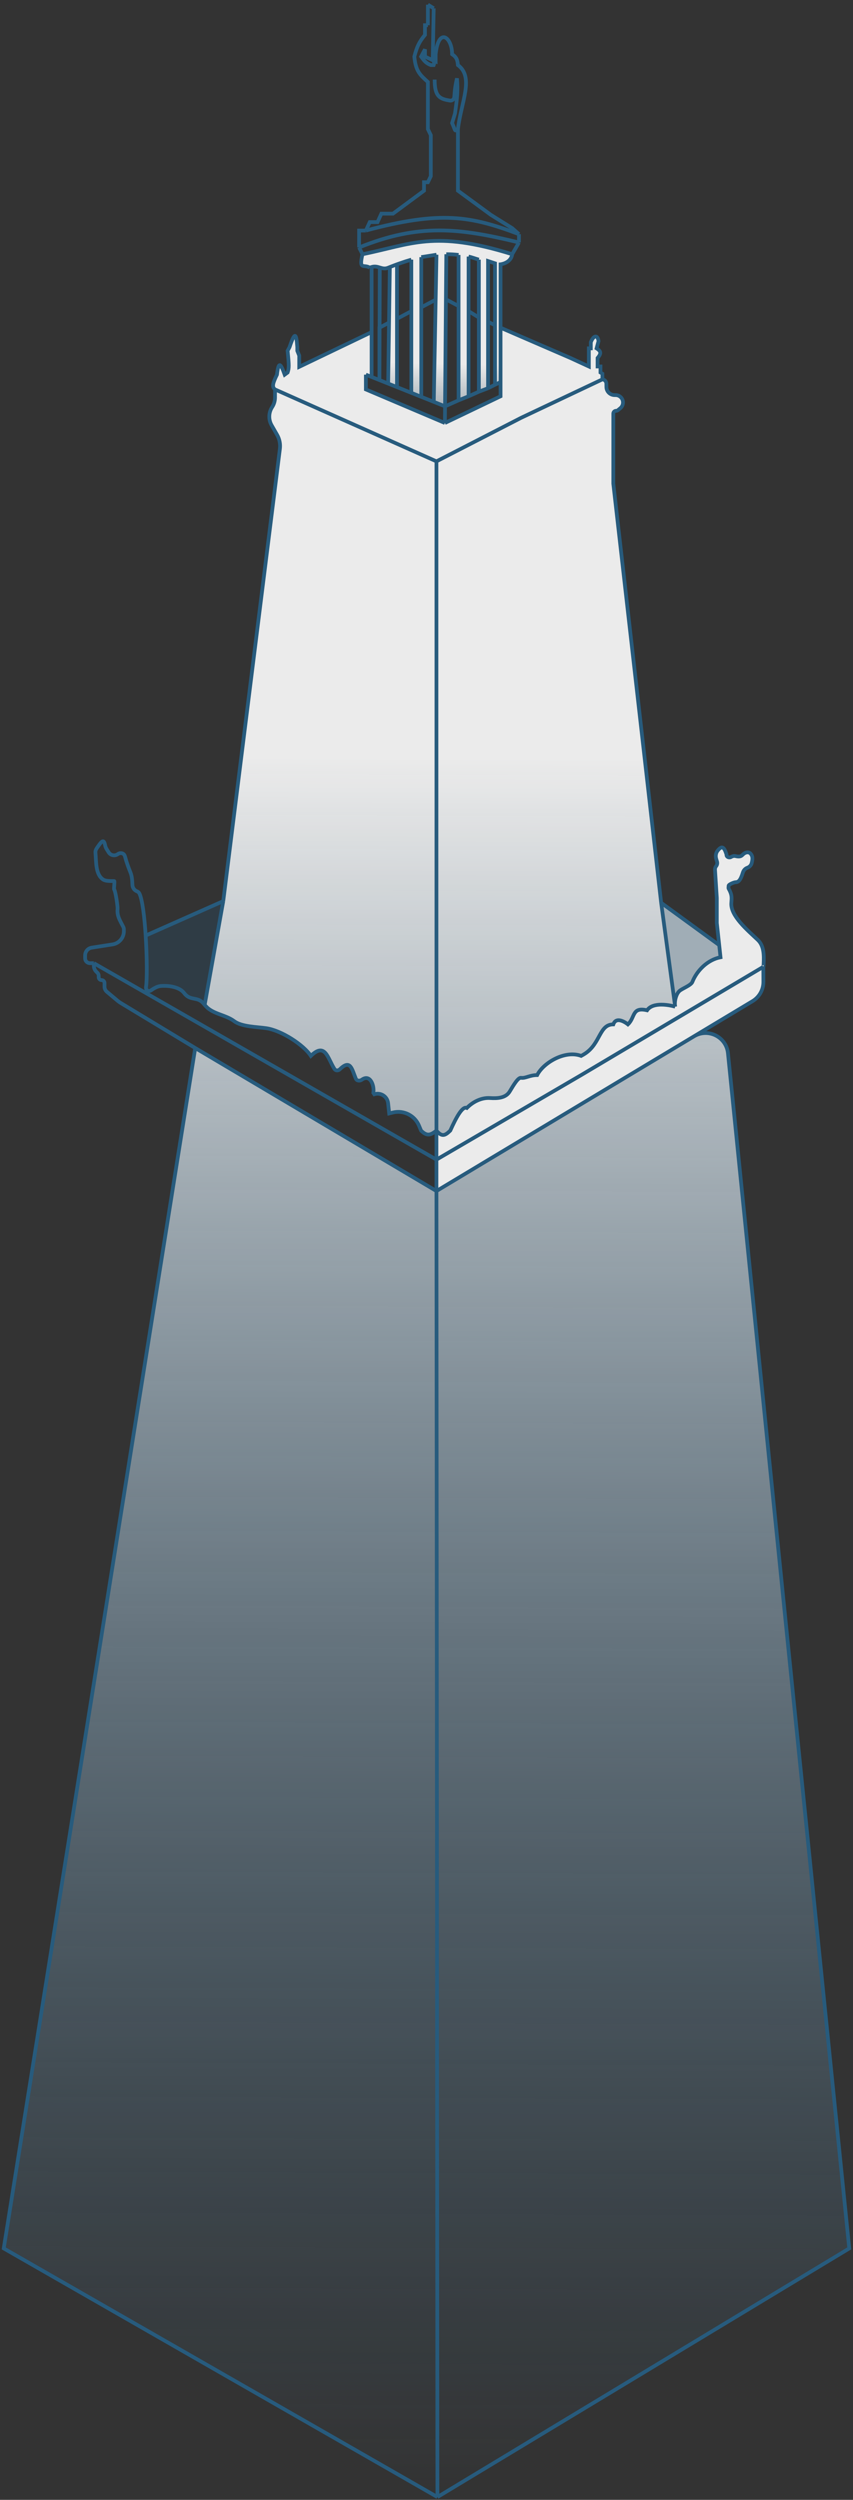 <svg width="228" height="668" viewBox="0 0 228 668" fill="none" xmlns="http://www.w3.org/2000/svg">
<rect x="0" y="0" width="228" height="668" fill="#333333" stroke="none"/>
<g opacity="0.9">
<path d="M204.07 258.318C204.069 258.339 204.049 258.353 204.029 258.347L201.916 259.603L155.343 287.277L116.66 309.875V302.114C118.103 303.829 118.912 303.523 120.354 302.114C121.919 298.651 123.586 295.492 124.785 296.063C126.313 294.509 128.585 293.253 130.993 293.415C133.006 293.551 135.198 293.399 136.236 291.671C137.367 289.788 138.495 287.889 139.288 288.01C140.468 288.189 141.585 287.277 143.579 287.277C145.241 283.983 151.025 280.539 155.343 282.153C155.729 281.943 156.073 281.738 156.379 281.538C160.557 278.81 160.146 273.733 163.931 273.733C164.819 271.229 167.841 273.733 167.841 273.733C169.832 271.874 168.838 268.999 172.953 269.967C173.749 268.806 175.261 268.468 176.722 268.458C178.641 268.445 180.471 268.999 180.471 268.999L180.395 268.44C180.327 267.21 180.786 265.548 181.615 264.804C182.362 264.134 184.697 263.314 185.067 262.381C186.266 259.361 189.121 256.463 192.589 255.796L192.237 252.548L191.599 246.645V239.949L191.114 232.405C191.093 232.067 191.198 231.733 191.41 231.468C191.69 231.119 191.78 230.655 191.652 230.227L191.447 229.546C191.215 228.775 191.316 227.922 191.823 227.296C192.916 225.947 193.508 226.2 194.157 228.231C194.178 228.295 194.188 228.363 194.188 228.43C194.188 229.008 194.879 229.304 195.38 229.014C195.845 228.745 196.234 228.669 196.619 228.766C197.221 228.916 197.894 228.98 198.347 228.556L198.692 228.234C199.25 227.713 200.142 227.551 200.644 228.127C201.234 228.807 201.187 229.583 200.919 230.638C200.772 231.218 200.328 231.676 199.764 231.877C199.191 232.081 198.758 232.554 198.576 233.135C197.881 235.351 197.374 235.737 196.519 235.753C196.157 235.791 194.783 236.318 194.756 236.681L194.714 237.254C194.709 237.327 194.727 237.401 194.763 237.465C195.693 239.086 195.585 239.859 195.483 241.24C195.171 244.709 199.836 248.581 202.573 251.178C204.202 252.725 204.229 255.276 204.112 257.52L204.07 258.318Z" fill="white"/>
<path d="M192.589 255.796C189.121 256.463 186.266 259.361 185.067 262.381C184.697 263.314 182.362 264.134 181.615 264.804C180.786 265.548 180.327 267.21 180.395 268.44L176.722 241.24L192.237 252.548L192.589 255.796Z" fill="#D9D9D9"/>
<path d="M192.589 255.796C189.121 256.463 186.266 259.361 185.067 262.381C184.697 263.314 182.362 264.134 181.615 264.804C180.786 265.548 180.327 267.21 180.395 268.44L176.722 241.24L192.237 252.548L192.589 255.796Z" fill="#265F85" fill-opacity="0.25"/>
<path d="M204.029 258.347L204.05 262.355C204.061 264.472 202.955 266.439 201.139 267.53L116.66 318.267V316.007V309.875L155.343 287.277L201.916 259.603L204.029 258.347Z" fill="white"/>
<path d="M227 600.81L116.919 667.25L116.66 318.267L185.523 276.909C189.293 274.644 194.137 277.071 194.581 281.446L227 600.81Z" fill="url(#paint0_linear_26_390)"/>
<path d="M163.931 127.051V129.237L176.722 241.24L180.395 268.44C180.406 268.64 180.431 268.828 180.471 268.999C180.471 268.999 178.641 268.445 176.722 268.458C175.261 268.468 173.749 268.806 172.953 269.967C168.838 268.999 169.832 271.874 167.841 273.733C167.841 273.733 164.819 271.229 163.931 273.733C160.146 273.733 160.557 278.81 156.379 281.538C156.073 281.738 155.729 281.943 155.343 282.153C151.025 280.539 145.241 283.983 143.579 287.277C141.585 287.277 140.468 288.189 139.288 288.01C138.495 287.889 137.367 289.788 136.236 291.671C135.198 293.399 133.006 293.551 130.993 293.415C128.585 293.253 126.313 294.509 124.785 296.063C123.586 295.492 121.919 298.651 120.354 302.114C118.912 303.523 118.103 303.829 116.66 302.114C116.66 232.275 116.66 193.12 116.66 123.282L139.288 111.647L161.022 101.367C161.613 101.431 162.064 101.926 162.073 102.52L162.086 103.417C162.104 104.614 163.08 105.575 164.277 105.575H164.544C165.636 105.575 166.521 106.461 166.521 107.553C166.521 108.14 166.26 108.698 165.807 109.073L165.179 109.596C165.042 109.709 164.87 109.771 164.692 109.771C164.272 109.771 163.931 110.112 163.931 110.532V115.48V124.669V127.051Z" fill="url(#paint1_linear_26_390)"/>
<path d="M161.022 99.865V101.367L139.288 111.647L116.66 123.282L73.51 104.061C72.581 103.356 72.986 102.276 74.028 100.112C74.465 96.487 74.968 96.97 76.1 100.112L76.877 99.542C77.271 98.382 77.284 97.775 76.877 93.732L77.395 92.764C78.811 88.533 79.204 88.957 79.466 92.764V93.732L79.984 95.023V98.023L99.325 88.744V100.723L97.798 100.112V104.061L118.919 113.032L133.794 105.896V102.099V95.013V87.571L152.495 95.669L157.396 97.928V95.669V93.087H157.914V91.473C158.594 89.656 159.707 89.294 159.986 91.15L159.468 93.087C160.732 93.9 160.72 94.477 159.727 95.669V97.928H160.504V99.542L161.022 99.865Z" fill="url(#paint2_linear_26_390)"/>
<path fill-rule="evenodd" clip-rule="evenodd" d="M99.339 71.347C99.352 71.343 99.364 71.339 99.376 71.336C99.389 71.332 99.402 71.329 99.415 71.325C99.39 71.332 99.365 71.339 99.339 71.347Z" fill="#D9D9D9"/>
<path d="M133.794 70.635V76.011V87.571V95.013V102.099L132.316 102.801V86.914V70.367L130.453 69.754V85.98V103.736L127.996 104.67V99.143V84.849V69.38C127.221 69.16 126.016 68.717 125.249 68.556V83.147V105.896L122.574 106.971V81.785V68.119C121.493 67.994 120.403 67.931 119.292 67.935L119.193 79.986L118.956 108.58L115.945 107.375L116.448 80.084L116.67 68.064L112.603 68.707V82.126V106.037L109.944 104.973V83.147V69.38C108.95 69.665 107.925 69.993 106.862 70.367C106.614 70.454 106.364 70.543 106.112 70.635V85.189V103.44L103.754 102.496L103.989 86.21L104.202 71.366C104.054 71.425 103.904 71.485 103.754 71.546C102.875 71.902 102.201 71.696 101.513 71.486C100.886 71.295 100.247 71.1 99.43 71.321L99.415 71.325C99.402 71.329 99.389 71.332 99.376 71.336C99.364 71.339 99.352 71.343 99.339 71.347C99.334 71.348 99.33 71.35 99.325 71.351C99.168 71.4 99.005 71.464 98.834 71.546C97.351 70.483 95.828 72.386 96.892 67.935C109.895 65.32 115.969 61.405 136.902 67.935C136.604 70.317 133.794 70.635 133.794 70.635Z" fill="url(#paint3_linear_26_390)"/>
<path d="M116.919 667.25L1 600.81L52.182 280.048L116.66 318.267L116.919 667.25Z" fill="url(#paint4_linear_26_390)"/>
<path d="M72.747 108.774C73.245 108.016 73.51 107.128 73.51 106.221V104.061L116.66 123.282V302.114C115.055 303.363 114.155 303.684 112.55 302.114L111.994 300.788C110.852 298.067 107.901 296.58 105.035 297.281L104.029 297.527L103.736 294.785C103.545 292.994 101.751 291.838 100.041 292.402L99.793 292.036C100.12 290.255 99.028 286.876 96.729 288.508C96.17 288.905 95.367 288.854 95.104 288.22C94.059 285.695 93.691 282.934 90.84 285.725C90.413 286.143 89.719 286.154 89.397 285.65C87.573 282.798 86.963 278.39 83.091 282.153C81.182 279.246 75.326 275.373 71.18 274.759C68.697 274.391 64.597 274.384 62.595 272.87C60.354 271.175 56.946 270.992 55.057 268.913C54.87 268.706 54.743 268.566 54.706 268.522L59.673 240.798L74.815 119.93C74.977 118.638 74.714 117.33 74.067 116.201L72.6 113.64C71.729 112.12 71.785 110.239 72.747 108.774Z" fill="url(#paint5_linear_26_390)"/>
<path fill-rule="evenodd" clip-rule="evenodd" d="M101.464 87.549L101.421 101.562V87.571L101.464 87.549Z" fill="#D9D9D9"/>
<path fill-rule="evenodd" clip-rule="evenodd" d="M99.415 71.325C99.39 71.332 99.365 71.339 99.339 71.347L99.325 71.351C99.342 71.346 99.359 71.341 99.376 71.336C99.389 71.332 99.402 71.329 99.415 71.325Z" fill="#D9D9D9"/>
<path d="M54.482 268.249C52.84 266.182 50.932 267.555 49.311 265.471C49.212 265.343 49.112 265.223 49.01 265.113C47.666 263.651 44.892 263.305 42.914 263.485C42.216 263.548 41.404 263.907 40.352 264.649C39.992 264.904 39.491 264.849 39.215 264.504C39.041 264.288 38.989 263.998 39.032 263.724C39.332 261.82 39.302 255.75 38.936 249.998L59.673 240.798L54.706 268.522C54.626 268.428 54.551 268.337 54.482 268.249Z" fill="#265F85" fill-opacity="0.25"/>
<path d="M204.029 258.347L204.05 262.355C204.061 264.472 202.955 266.439 201.139 267.53L116.66 318.267M204.029 258.347V258.347C204.049 258.353 204.069 258.339 204.07 258.318L204.112 257.52C204.229 255.276 204.202 252.725 202.573 251.178C199.836 248.581 195.171 244.709 195.483 241.24C195.585 239.859 195.693 239.086 194.763 237.465C194.727 237.401 194.709 237.327 194.714 237.254L194.756 236.681C194.783 236.318 196.157 235.791 196.519 235.753V235.753C197.374 235.737 197.881 235.351 198.576 233.135C198.758 232.554 199.191 232.081 199.764 231.877V231.877C200.328 231.676 200.772 231.218 200.919 230.638C201.187 229.583 201.234 228.807 200.644 228.127C200.142 227.551 199.25 227.713 198.692 228.234L198.347 228.556C197.894 228.98 197.221 228.916 196.619 228.766C196.234 228.669 195.845 228.745 195.38 229.014C194.879 229.304 194.188 229.008 194.188 228.43V228.43C194.188 228.363 194.178 228.295 194.157 228.231C193.508 226.2 192.916 225.947 191.823 227.296C191.316 227.922 191.215 228.775 191.447 229.546L191.652 230.227C191.78 230.655 191.69 231.119 191.41 231.468V231.468C191.198 231.733 191.093 232.067 191.114 232.405L191.599 239.949V246.645L192.237 252.548M204.029 258.347L201.916 259.603L155.343 287.277L116.66 309.875M73.51 104.061V106.221C73.51 107.128 73.245 108.016 72.747 108.774V108.774C71.785 110.239 71.729 112.12 72.6 113.64L74.067 116.201C74.714 117.33 74.977 118.638 74.815 119.93L59.673 240.798M73.51 104.061C72.581 103.356 72.986 102.276 74.028 100.112C74.465 96.487 74.968 96.97 76.1 100.112L76.877 99.542C77.271 98.382 77.284 97.775 76.877 93.732L77.395 92.764C78.811 88.533 79.204 88.957 79.466 92.764V93.732L79.984 95.023V98.023L99.325 88.744M73.51 104.061L116.66 123.282M25.084 257.379H24.048V257.379C23.333 257.379 22.753 256.799 22.753 256.084V255.292C22.753 254.264 23.502 253.389 24.518 253.23L30.085 252.363C31.827 252.092 33.112 250.591 33.112 248.828V248.365C33.112 248.137 33.061 247.91 32.959 247.706C32.086 245.952 31.233 244.79 31.427 242.897C31.491 242.262 30.898 238.205 30.522 237.689V237.689C30.367 237.634 30.713 235.43 30.522 235.43C29.393 235.43 28.197 235.463 27.531 235.005C25.49 233.6 25.742 230.305 25.512 227.838V227.838C25.456 227.23 25.778 226.78 26.127 226.279C27.252 224.668 27.735 224.154 28.093 225.851C28.167 226.205 28.29 226.55 28.481 226.857L29.04 227.753C29.563 228.59 30.683 228.814 31.487 228.241V228.241C31.704 228.086 31.954 227.973 32.221 227.97C32.927 227.965 33.269 228.315 33.441 228.973C33.811 230.39 34.319 231.768 34.865 233.126C35.264 234.118 35.344 235.164 35.396 236.459C35.426 237.209 35.886 237.874 36.58 238.162V238.162C36.854 238.276 37.105 238.447 37.239 238.712C38.056 240.327 38.621 245.045 38.936 249.998M25.084 257.379V258.078C25.084 258.664 25.317 259.225 25.731 259.638L26.043 259.949C26.258 260.163 26.379 260.454 26.379 260.757V261.121C26.379 261.55 26.726 261.898 27.155 261.898V261.898C27.584 261.898 27.932 262.245 27.932 262.674V263.659C27.932 264.179 28.163 264.673 28.561 265.008L31.461 267.441C31.698 267.639 31.95 267.819 32.214 267.979L52.182 280.048M25.084 257.379L116.66 309.875M116.919 667.25L1 600.81L52.182 280.048M116.919 667.25L227 600.81L194.581 281.446C194.137 277.071 189.293 274.644 185.523 276.909L116.66 318.267M116.919 667.25L116.66 318.267M116.66 318.267V316.007V309.875M116.66 318.267L52.182 280.048M116.66 309.875V302.114M161.022 101.367V101.367C161.613 101.431 162.064 101.926 162.073 102.52L162.086 103.417C162.104 104.614 163.08 105.575 164.277 105.575H164.544C165.636 105.575 166.521 106.461 166.521 107.553V107.553C166.521 108.14 166.26 108.698 165.807 109.073L165.179 109.596C165.042 109.709 164.87 109.771 164.692 109.771V109.771C164.272 109.771 163.931 110.112 163.931 110.532V115.48V124.669V127.051V129.237L176.722 241.24M161.022 101.367V99.865L160.504 99.542V97.928H159.727V95.669C160.72 94.477 160.732 93.9 159.468 93.087L159.986 91.15C159.707 89.294 158.594 89.656 157.914 91.473V93.087H157.396V95.669V97.928L152.495 95.669L133.794 87.571M161.022 101.367L139.288 111.647L116.66 123.282M136.902 67.935C136.604 70.317 133.794 70.635 133.794 70.635V76.011V87.571M136.902 67.935C115.969 61.405 109.895 65.32 96.892 67.935M136.902 67.935L138.715 64.797M138.715 62.577L136.902 60.963L133.794 59.027L131.205 57.413L122.4 50.957V34.496M138.715 62.577C125.878 57.735 117.836 56.222 97.798 61.609M138.715 62.577V64.797M122.4 34.496C123.286 27.127 126.787 20.663 122.4 17.389C122.269 16.036 122.084 15.329 120.846 14.484C120.846 9.965 117.221 7.06 116.444 14.484V16.42C116.444 16.42 115.667 16.098 115.926 16.42C116.185 16.743 115.926 17.389 115.926 17.389H115.149C113.858 16.882 113.387 16.258 112.559 15.129L113.595 13.193V15.129L115.667 16.098L115.926 2.218M122.4 34.496C121.41 35.061 121.889 35.254 120.846 32.882L121.623 30.3C122.174 26.394 122.435 24.238 122.141 20.939C121.745 22.677 121.559 23.911 121.429 25.928C121.39 26.533 120.833 26.978 120.236 26.875C117.741 26.446 116.144 25.997 116.185 21.262M115.926 2.218C115.319 1.84 114.979 1.628 114.372 1.25M115.926 2.218L114.372 1.25M114.372 1.25C114.372 3.393 114.372 4.594 114.372 6.737M114.372 1.25V6.737M114.372 6.737H113.595V9.319C112.111 11.121 111.461 12.36 110.747 15.129C111.11 19.062 112.311 20.05 114.372 21.907V34.496L115.149 36.11V47.084L114.372 48.698H113.336V50.957L105.049 57.09H101.942L100.906 59.349H98.834L97.798 61.609M97.798 61.609H95.986V66.128M95.986 66.128L96.892 67.935M95.986 66.128C111.962 59.654 122.734 60.902 138.715 64.797M96.892 67.935C95.828 72.386 97.351 70.483 98.834 71.546M98.834 71.546C99.005 71.464 99.168 71.4 99.325 71.351M98.834 71.546C99.01 71.461 99.178 71.396 99.339 71.347M104.202 71.366L103.754 102.496M104.202 71.366C104.054 71.425 103.904 71.485 103.754 71.546M104.202 71.366L104.206 71.364M104.202 71.366L103.989 86.21M103.754 71.546C103.906 71.484 104.056 71.424 104.206 71.364M103.754 71.546C102.875 71.902 102.201 71.696 101.513 71.486M103.989 86.21L103.754 102.496M103.989 86.21L101.464 87.549M125.249 68.556C126.016 68.717 127.221 69.16 127.996 69.38M125.249 68.556V105.896M125.249 68.556V83.147M119.292 67.935C120.403 67.931 121.493 67.994 122.574 68.119M119.292 67.935C119.159 84.007 119.08 93.635 118.956 108.58M119.292 67.935L118.956 108.58M119.292 67.935L119.193 79.986M118.919 113.032L133.794 105.896V102.099M118.919 113.032L97.798 104.061V100.112M118.919 113.032C118.932 111.492 118.944 110.012 118.956 108.58M118.919 113.032L118.956 108.58M180.471 268.999C180.471 268.999 178.641 268.445 176.722 268.458C175.261 268.468 173.749 268.806 172.953 269.967C168.838 268.999 169.832 271.874 167.841 273.733C167.841 273.733 164.819 271.229 163.931 273.733C160.146 273.733 160.557 278.81 156.379 281.538C156.073 281.738 155.729 281.943 155.343 282.153C151.025 280.539 145.241 283.983 143.579 287.277C141.585 287.277 140.468 288.189 139.288 288.01C138.495 287.889 137.367 289.788 136.236 291.671C135.198 293.399 133.006 293.551 130.993 293.415C128.585 293.253 126.313 294.509 124.785 296.063C123.586 295.492 121.919 298.651 120.354 302.114C118.912 303.523 118.103 303.829 116.66 302.114M180.471 268.999L180.395 268.44M180.471 268.999C180.431 268.828 180.406 268.64 180.395 268.44M116.66 123.282C116.66 193.12 116.66 232.275 116.66 302.114M116.66 123.282V302.114M133.794 87.571V95.013V102.099M103.754 102.496L106.112 103.44M103.754 102.496L101.421 101.562M106.112 103.44V70.635M106.112 103.44L109.944 104.973M106.112 103.44V85.189M106.112 70.635C106.364 70.543 106.614 70.454 106.862 70.367C107.925 69.993 108.95 69.665 109.944 69.38M106.112 70.635C105.49 70.863 104.855 71.106 104.206 71.364M106.112 70.635V85.189M116.67 68.064L115.945 107.375M116.67 68.064L112.603 68.707M116.67 68.064L116.448 80.084M115.945 107.375L112.603 106.037M115.945 107.375L116.448 80.084M115.945 107.375L118.956 108.58M127.996 69.38V99.143M127.996 69.38V84.849M127.996 99.143V104.67M127.996 99.143V84.849M109.944 69.38V104.973M109.944 69.38V83.147M109.944 104.973V83.147M109.944 104.973L112.603 106.037M112.603 68.707V106.037M112.603 68.707V82.126M112.603 106.037V82.126M122.574 68.119V106.971M122.574 68.119V81.785M97.798 100.112L118.956 108.58M97.798 100.112L99.325 100.723M118.956 108.58L122.574 106.971M118.956 108.58L119.193 79.986M130.453 103.736L127.996 104.67M130.453 103.736L132.316 102.801M130.453 103.736V85.98M127.996 104.67L125.249 105.896M125.249 105.896L122.574 106.971M125.249 105.896V83.147M122.574 106.971V81.785M99.325 100.723V88.744M99.325 100.723L101.421 101.562M99.325 71.351V88.744M99.325 71.351L99.339 71.347M99.325 71.351C99.342 71.346 99.359 71.341 99.376 71.336M99.325 71.351C99.33 71.35 99.334 71.348 99.339 71.347M101.421 101.562V87.571L101.464 87.549M101.421 101.562L101.464 87.549M101.513 71.486C100.886 71.295 100.247 71.1 99.43 71.321M101.513 71.486L101.464 87.549M109.944 83.147L106.112 85.189M116.448 80.084L112.603 82.126M119.193 79.986L122.574 81.785M125.249 83.147L127.996 84.849M54.706 268.522C54.743 268.566 54.87 268.706 55.057 268.913C56.946 270.992 60.354 271.175 62.595 272.87V272.87C64.597 274.384 68.697 274.391 71.18 274.759C75.326 275.373 81.182 279.246 83.091 282.153C86.963 278.39 87.573 282.798 89.397 285.65C89.719 286.153 90.413 286.143 90.84 285.725C93.691 282.934 94.059 285.695 95.104 288.22C95.367 288.854 96.17 288.905 96.729 288.508C99.028 286.876 100.12 290.255 99.793 292.036L100.041 292.402V292.402C101.751 291.838 103.545 292.994 103.736 294.785L104.029 297.527L105.035 297.281C107.901 296.58 110.852 298.067 111.994 300.788L112.55 302.114C114.155 303.684 115.055 303.363 116.66 302.114M54.706 268.522C54.626 268.428 54.551 268.337 54.482 268.249C52.84 266.182 50.932 267.555 49.311 265.471C49.212 265.343 49.112 265.223 49.01 265.113C47.666 263.651 44.892 263.305 42.914 263.485C42.216 263.548 41.404 263.907 40.352 264.649C39.992 264.904 39.491 264.849 39.215 264.504V264.504C39.041 264.288 38.989 263.998 39.032 263.724C39.332 261.82 39.302 255.75 38.936 249.998M54.706 268.522L59.673 240.798M176.722 241.24L192.237 252.548M176.722 241.24L180.395 268.44M192.237 252.548L192.589 255.796C189.121 256.463 186.266 259.361 185.067 262.381C184.697 263.314 182.362 264.134 181.615 264.804C180.786 265.548 180.327 267.21 180.395 268.44M133.794 102.099L132.316 102.801M132.316 102.801V86.914M99.43 71.321C99.425 71.322 99.42 71.324 99.415 71.325M99.43 71.321L99.415 71.325M132.316 86.914V70.367L130.453 69.754V85.98M132.316 86.914L130.453 85.98M38.936 249.998L59.673 240.798M99.376 71.336C99.389 71.332 99.402 71.329 99.415 71.325M99.376 71.336C99.364 71.339 99.352 71.343 99.339 71.347M99.415 71.325C99.39 71.332 99.365 71.339 99.339 71.347" stroke="#265F85"/>
</g>
<defs>
<linearGradient id="paint0_linear_26_390" x1="114.753" y1="202.487" x2="112.849" y2="667.245" gradientUnits="userSpaceOnUse">
<stop stop-color="white"/>
<stop offset="1" stop-color="#4C8CB8" stop-opacity="0"/>
</linearGradient>
<linearGradient id="paint1_linear_26_390" x1="114.753" y1="202.487" x2="112.849" y2="667.245" gradientUnits="userSpaceOnUse">
<stop stop-color="white"/>
<stop offset="1" stop-color="#4C8CB8" stop-opacity="0"/>
</linearGradient>
<linearGradient id="paint2_linear_26_390" x1="124.245" y1="73.831" x2="154.049" y2="142.984" gradientUnits="userSpaceOnUse">
<stop stop-color="white"/>
</linearGradient>
<linearGradient id="paint3_linear_26_390" x1="117.415" y1="97.194" x2="116.027" y2="152.95" gradientUnits="userSpaceOnUse">
<stop stop-color="white"/>
<stop offset="1" stop-color="#4C8CB8" stop-opacity="0"/>
</linearGradient>
<linearGradient id="paint4_linear_26_390" x1="114.753" y1="202.487" x2="112.849" y2="667.245" gradientUnits="userSpaceOnUse">
<stop stop-color="white"/>
<stop offset="1" stop-color="#4C8CB8" stop-opacity="0"/>
</linearGradient>
<linearGradient id="paint5_linear_26_390" x1="114.753" y1="202.487" x2="112.849" y2="667.245" gradientUnits="userSpaceOnUse">
<stop stop-color="white"/>
<stop offset="1" stop-color="#4C8CB8" stop-opacity="0"/>
</linearGradient>
</defs>
</svg>
